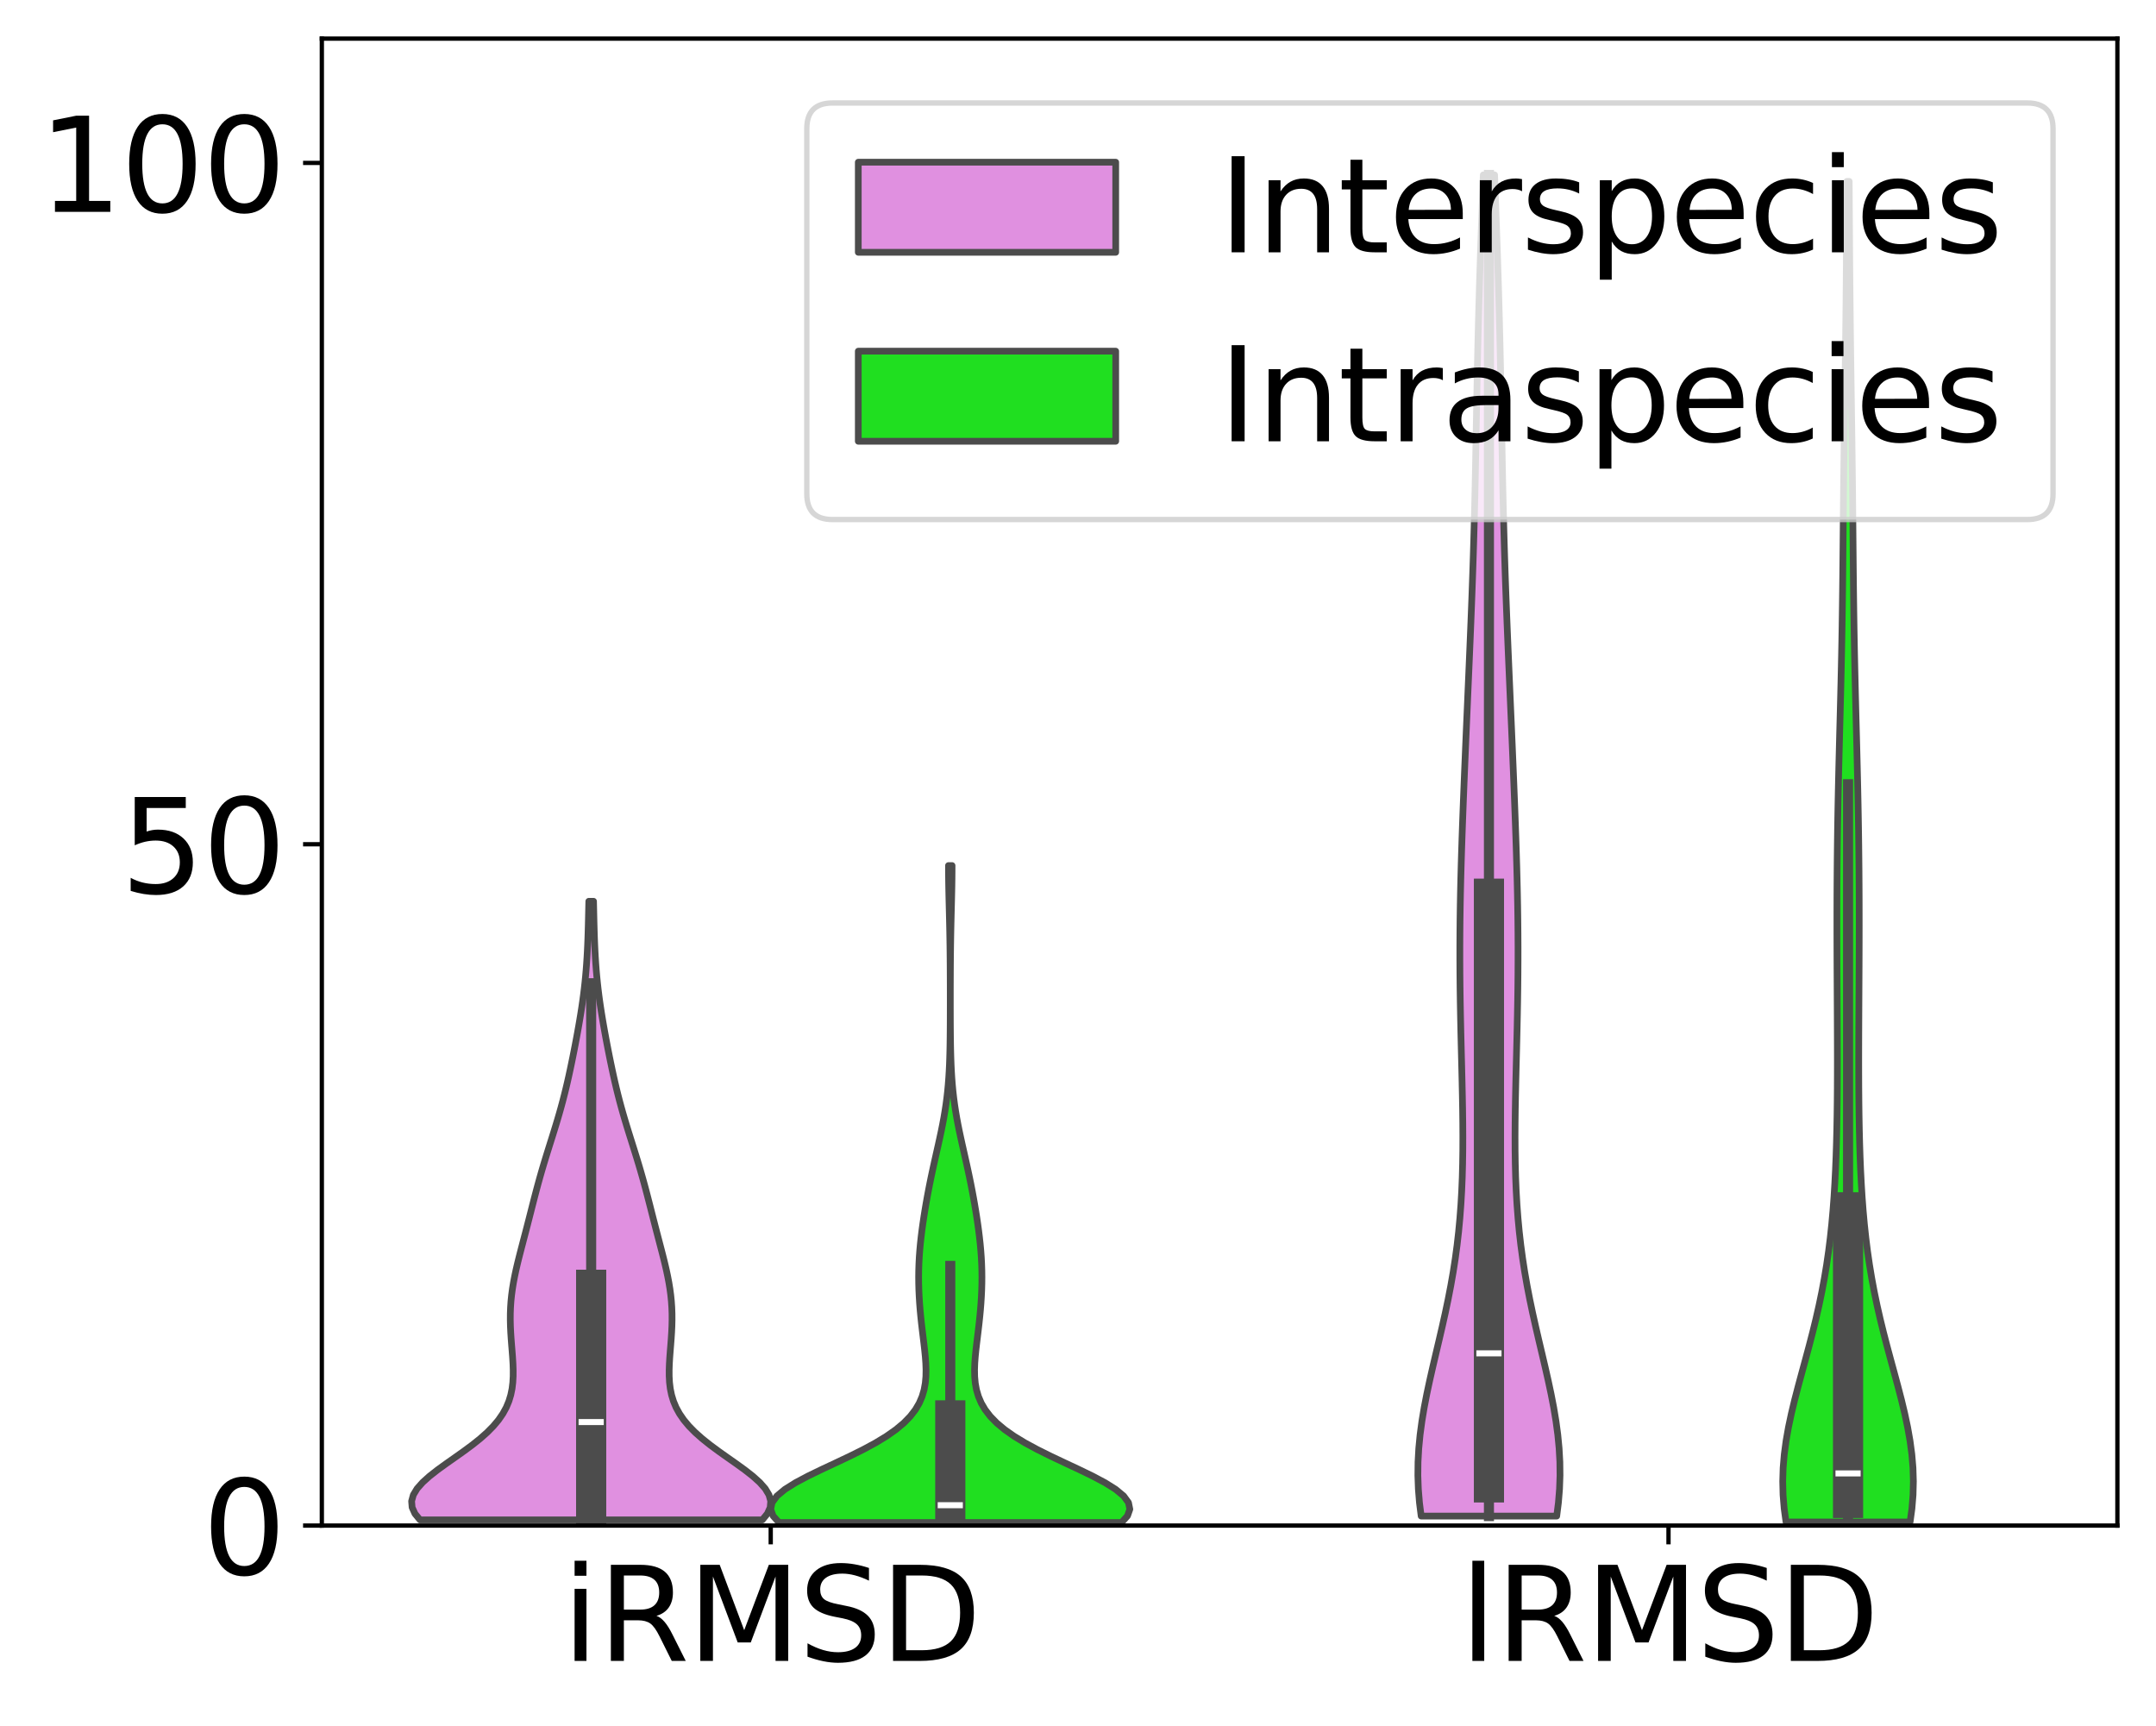 <?xml version="1.0" encoding="utf-8" standalone="no"?>
<!DOCTYPE svg PUBLIC "-//W3C//DTD SVG 1.1//EN"
  "http://www.w3.org/Graphics/SVG/1.1/DTD/svg11.dtd">
<svg xmlns:xlink="http://www.w3.org/1999/xlink" width="402.01pt" height="321.827pt" viewBox="0 0 402.01 321.827" xmlns="http://www.w3.org/2000/svg" version="1.1">
 <defs>
  <style type="text/css">*{stroke-linejoin: round; stroke-linecap: butt}</style>
 </defs>
 <g id="figure_1">
  <g id="patch_1">
   <path d="M 0 321.827 
L 402.01 321.827 
L 402.01 0 
L 0 0 
z
" style="fill: #ffffff"/>
  </g>
  <g id="axes_1">
   <g id="patch_2">
    <path d="M 60.01 284.4 
L 394.81 284.4 
L 394.81 7.2 
L 60.01 7.2 
z
" style="fill: #ffffff"/>
   </g>
   <g id="PolyCollection_1">
    <defs>
     <path id="m2a09082404" d="M 142.142 -38.482 
L 78.318 -38.482 
L 77.368 -39.647 
L 76.844 -40.812 
L 76.75 -41.976 
L 77.071 -43.141 
L 77.771 -44.306 
L 78.8 -45.471 
L 80.094 -46.636 
L 81.583 -47.801 
L 83.192 -48.966 
L 84.851 -50.131 
L 86.494 -51.296 
L 88.068 -52.461 
L 89.527 -53.626 
L 90.84 -54.79 
L 91.988 -55.955 
L 92.963 -57.12 
L 93.764 -58.285 
L 94.402 -59.45 
L 94.888 -60.615 
L 95.241 -61.78 
L 95.479 -62.945 
L 95.62 -64.11 
L 95.684 -65.275 
L 95.688 -66.44 
L 95.648 -67.604 
L 95.577 -68.769 
L 95.489 -69.934 
L 95.395 -71.099 
L 95.306 -72.264 
L 95.23 -73.429 
L 95.176 -74.594 
L 95.149 -75.759 
L 95.154 -76.924 
L 95.196 -78.089 
L 95.276 -79.254 
L 95.395 -80.418 
L 95.552 -81.583 
L 95.743 -82.748 
L 95.966 -83.913 
L 96.215 -85.078 
L 96.486 -86.243 
L 96.773 -87.408 
L 97.071 -88.573 
L 97.375 -89.738 
L 97.68 -90.903 
L 97.986 -92.068 
L 98.288 -93.232 
L 98.588 -94.397 
L 98.886 -95.562 
L 99.182 -96.727 
L 99.48 -97.892 
L 99.782 -99.057 
L 100.089 -100.222 
L 100.405 -101.387 
L 100.73 -102.552 
L 101.065 -103.717 
L 101.411 -104.882 
L 101.765 -106.046 
L 102.127 -107.211 
L 102.492 -108.376 
L 102.86 -109.541 
L 103.225 -110.706 
L 103.584 -111.871 
L 103.936 -113.036 
L 104.277 -114.201 
L 104.606 -115.366 
L 104.921 -116.531 
L 105.222 -117.696 
L 105.51 -118.86 
L 105.785 -120.025 
L 106.049 -121.19 
L 106.303 -122.355 
L 106.548 -123.52 
L 106.787 -124.685 
L 107.019 -125.85 
L 107.246 -127.015 
L 107.467 -128.18 
L 107.682 -129.345 
L 107.89 -130.51 
L 108.091 -131.674 
L 108.283 -132.839 
L 108.465 -134.004 
L 108.635 -135.169 
L 108.792 -136.334 
L 108.936 -137.499 
L 109.066 -138.664 
L 109.182 -139.829 
L 109.284 -140.994 
L 109.372 -142.159 
L 109.448 -143.324 
L 109.512 -144.488 
L 109.567 -145.653 
L 109.612 -146.818 
L 109.651 -147.983 
L 109.684 -149.148 
L 109.713 -150.313 
L 109.739 -151.478 
L 109.764 -152.643 
L 109.789 -153.808 
L 110.671 -153.808 
L 110.671 -153.808 
L 110.696 -152.643 
L 110.721 -151.478 
L 110.747 -150.313 
L 110.776 -149.148 
L 110.809 -147.983 
L 110.848 -146.818 
L 110.893 -145.653 
L 110.948 -144.488 
L 111.012 -143.324 
L 111.088 -142.159 
L 111.176 -140.994 
L 111.278 -139.829 
L 111.394 -138.664 
L 111.524 -137.499 
L 111.668 -136.334 
L 111.825 -135.169 
L 111.995 -134.004 
L 112.177 -132.839 
L 112.369 -131.674 
L 112.57 -130.51 
L 112.778 -129.345 
L 112.993 -128.18 
L 113.214 -127.015 
L 113.441 -125.85 
L 113.673 -124.685 
L 113.912 -123.52 
L 114.157 -122.355 
L 114.411 -121.19 
L 114.675 -120.025 
L 114.95 -118.86 
L 115.238 -117.696 
L 115.539 -116.531 
L 115.854 -115.366 
L 116.183 -114.201 
L 116.524 -113.036 
L 116.876 -111.871 
L 117.235 -110.706 
L 117.6 -109.541 
L 117.968 -108.376 
L 118.333 -107.211 
L 118.695 -106.046 
L 119.049 -104.882 
L 119.395 -103.717 
L 119.73 -102.552 
L 120.055 -101.387 
L 120.371 -100.222 
L 120.678 -99.057 
L 120.98 -97.892 
L 121.278 -96.727 
L 121.574 -95.562 
L 121.872 -94.397 
L 122.172 -93.232 
L 122.474 -92.068 
L 122.78 -90.903 
L 123.085 -89.738 
L 123.389 -88.573 
L 123.687 -87.408 
L 123.974 -86.243 
L 124.245 -85.078 
L 124.494 -83.913 
L 124.717 -82.748 
L 124.908 -81.583 
L 125.065 -80.418 
L 125.184 -79.254 
L 125.264 -78.089 
L 125.306 -76.924 
L 125.311 -75.759 
L 125.284 -74.594 
L 125.23 -73.429 
L 125.154 -72.264 
L 125.065 -71.099 
L 124.971 -69.934 
L 124.883 -68.769 
L 124.812 -67.604 
L 124.772 -66.44 
L 124.776 -65.275 
L 124.84 -64.11 
L 124.981 -62.945 
L 125.219 -61.78 
L 125.572 -60.615 
L 126.058 -59.45 
L 126.696 -58.285 
L 127.497 -57.12 
L 128.472 -55.955 
L 129.62 -54.79 
L 130.933 -53.626 
L 132.392 -52.461 
L 133.966 -51.296 
L 135.609 -50.131 
L 137.268 -48.966 
L 138.877 -47.801 
L 140.366 -46.636 
L 141.66 -45.471 
L 142.689 -44.306 
L 143.389 -43.141 
L 143.71 -41.976 
L 143.616 -40.812 
L 143.092 -39.647 
L 142.142 -38.482 
z
" style="stroke: #4c4c4c; stroke-width: 1.25"/>
    </defs>
    <g clip-path="url(#p2d9fd44576)">
     <use xlink:href="#m2a09082404" x="0" y="321.827" style="fill: #e090e0; stroke: #4c4c4c; stroke-width: 1.25"/>
    </g>
   </g>
   <g id="PolyCollection_2">
    <defs>
     <path id="m8f714ea04f" d="M 209.131 -37.994 
L 145.249 -37.994 
L 144.145 -39.231 
L 143.71 -40.468 
L 143.961 -41.705 
L 144.867 -42.942 
L 146.358 -44.179 
L 148.331 -45.417 
L 150.661 -46.654 
L 153.214 -47.891 
L 155.857 -49.128 
L 158.473 -50.365 
L 160.963 -51.602 
L 163.251 -52.839 
L 165.288 -54.076 
L 167.049 -55.313 
L 168.528 -56.55 
L 169.734 -57.787 
L 170.687 -59.024 
L 171.414 -60.262 
L 171.943 -61.499 
L 172.306 -62.736 
L 172.53 -63.973 
L 172.642 -65.21 
L 172.665 -66.447 
L 172.622 -67.684 
L 172.531 -68.921 
L 172.407 -70.158 
L 172.265 -71.395 
L 172.114 -72.632 
L 171.964 -73.87 
L 171.82 -75.107 
L 171.688 -76.344 
L 171.571 -77.581 
L 171.472 -78.818 
L 171.393 -80.055 
L 171.335 -81.292 
L 171.3 -82.529 
L 171.289 -83.766 
L 171.304 -85.003 
L 171.344 -86.24 
L 171.409 -87.478 
L 171.5 -88.715 
L 171.613 -89.952 
L 171.748 -91.189 
L 171.901 -92.426 
L 172.07 -93.663 
L 172.254 -94.9 
L 172.451 -96.137 
L 172.659 -97.374 
L 172.879 -98.611 
L 173.109 -99.848 
L 173.351 -101.086 
L 173.603 -102.323 
L 173.866 -103.56 
L 174.136 -104.797 
L 174.413 -106.034 
L 174.692 -107.271 
L 174.971 -108.508 
L 175.244 -109.745 
L 175.508 -110.982 
L 175.757 -112.219 
L 175.988 -113.456 
L 176.198 -114.693 
L 176.386 -115.931 
L 176.549 -117.168 
L 176.689 -118.405 
L 176.805 -119.642 
L 176.9 -120.879 
L 176.976 -122.116 
L 177.035 -123.353 
L 177.08 -124.59 
L 177.114 -125.827 
L 177.138 -127.064 
L 177.155 -128.301 
L 177.167 -129.539 
L 177.175 -130.776 
L 177.18 -132.013 
L 177.183 -133.25 
L 177.185 -134.487 
L 177.185 -135.724 
L 177.184 -136.961 
L 177.182 -138.198 
L 177.178 -139.435 
L 177.173 -140.672 
L 177.166 -141.909 
L 177.156 -143.147 
L 177.143 -144.384 
L 177.128 -145.621 
L 177.108 -146.858 
L 177.086 -148.095 
L 177.06 -149.332 
L 177.032 -150.569 
L 177.002 -151.806 
L 176.971 -153.043 
L 176.941 -154.28 
L 176.914 -155.517 
L 176.89 -156.755 
L 176.872 -157.992 
L 176.861 -159.229 
L 176.857 -160.466 
L 177.523 -160.466 
L 177.523 -160.466 
L 177.519 -159.229 
L 177.508 -157.992 
L 177.49 -156.755 
L 177.466 -155.517 
L 177.439 -154.28 
L 177.409 -153.043 
L 177.378 -151.806 
L 177.348 -150.569 
L 177.32 -149.332 
L 177.294 -148.095 
L 177.272 -146.858 
L 177.252 -145.621 
L 177.237 -144.384 
L 177.224 -143.147 
L 177.214 -141.909 
L 177.207 -140.672 
L 177.202 -139.435 
L 177.198 -138.198 
L 177.196 -136.961 
L 177.195 -135.724 
L 177.195 -134.487 
L 177.197 -133.25 
L 177.2 -132.013 
L 177.205 -130.776 
L 177.213 -129.539 
L 177.225 -128.301 
L 177.242 -127.064 
L 177.266 -125.827 
L 177.3 -124.59 
L 177.345 -123.353 
L 177.404 -122.116 
L 177.48 -120.879 
L 177.575 -119.642 
L 177.691 -118.405 
L 177.831 -117.168 
L 177.994 -115.931 
L 178.182 -114.693 
L 178.392 -113.456 
L 178.623 -112.219 
L 178.872 -110.982 
L 179.136 -109.745 
L 179.409 -108.508 
L 179.688 -107.271 
L 179.967 -106.034 
L 180.244 -104.797 
L 180.514 -103.56 
L 180.777 -102.323 
L 181.029 -101.086 
L 181.271 -99.848 
L 181.501 -98.611 
L 181.721 -97.374 
L 181.929 -96.137 
L 182.126 -94.9 
L 182.31 -93.663 
L 182.479 -92.426 
L 182.632 -91.189 
L 182.767 -89.952 
L 182.88 -88.715 
L 182.971 -87.478 
L 183.036 -86.24 
L 183.076 -85.003 
L 183.091 -83.766 
L 183.08 -82.529 
L 183.045 -81.292 
L 182.987 -80.055 
L 182.908 -78.818 
L 182.809 -77.581 
L 182.692 -76.344 
L 182.56 -75.107 
L 182.416 -73.87 
L 182.266 -72.632 
L 182.115 -71.395 
L 181.973 -70.158 
L 181.849 -68.921 
L 181.758 -67.684 
L 181.715 -66.447 
L 181.738 -65.21 
L 181.85 -63.973 
L 182.074 -62.736 
L 182.437 -61.499 
L 182.966 -60.262 
L 183.693 -59.024 
L 184.646 -57.787 
L 185.852 -56.55 
L 187.331 -55.313 
L 189.092 -54.076 
L 191.129 -52.839 
L 193.417 -51.602 
L 195.907 -50.365 
L 198.523 -49.128 
L 201.166 -47.891 
L 203.719 -46.654 
L 206.049 -45.417 
L 208.022 -44.179 
L 209.513 -42.942 
L 210.419 -41.705 
L 210.67 -40.468 
L 210.235 -39.231 
L 209.131 -37.994 
z
" style="stroke: #4c4c4c; stroke-width: 1.25"/>
    </defs>
    <g clip-path="url(#p2d9fd44576)">
     <use xlink:href="#m8f714ea04f" x="0" y="321.827" style="fill: #20df20; stroke: #4c4c4c; stroke-width: 1.25"/>
    </g>
   </g>
   <g id="PolyCollection_3">
    <defs>
     <path id="m751ba75ad5" d="M 290.268 -39.196 
L 264.992 -39.196 
L 264.673 -41.721 
L 264.468 -44.247 
L 264.379 -46.772 
L 264.407 -49.298 
L 264.547 -51.823 
L 264.791 -54.349 
L 265.13 -56.874 
L 265.551 -59.4 
L 266.039 -61.925 
L 266.578 -64.451 
L 267.152 -66.977 
L 267.745 -69.502 
L 268.342 -72.028 
L 268.928 -74.553 
L 269.492 -77.079 
L 270.022 -79.604 
L 270.512 -82.13 
L 270.956 -84.655 
L 271.348 -87.181 
L 271.689 -89.706 
L 271.978 -92.232 
L 272.215 -94.758 
L 272.404 -97.283 
L 272.549 -99.809 
L 272.653 -102.334 
L 272.72 -104.86 
L 272.756 -107.385 
L 272.765 -109.911 
L 272.752 -112.436 
L 272.721 -114.962 
L 272.676 -117.488 
L 272.622 -120.013 
L 272.562 -122.539 
L 272.499 -125.064 
L 272.437 -127.59 
L 272.379 -130.115 
L 272.326 -132.641 
L 272.28 -135.166 
L 272.244 -137.692 
L 272.219 -140.217 
L 272.206 -142.743 
L 272.205 -145.269 
L 272.217 -147.794 
L 272.24 -150.32 
L 272.276 -152.845 
L 272.323 -155.371 
L 272.381 -157.896 
L 272.447 -160.422 
L 272.522 -162.947 
L 272.604 -165.473 
L 272.692 -167.998 
L 272.785 -170.524 
L 272.882 -173.05 
L 272.982 -175.575 
L 273.085 -178.101 
L 273.19 -180.626 
L 273.296 -183.152 
L 273.404 -185.677 
L 273.513 -188.203 
L 273.623 -190.728 
L 273.732 -193.254 
L 273.842 -195.779 
L 273.95 -198.305 
L 274.058 -200.831 
L 274.163 -203.356 
L 274.266 -205.882 
L 274.365 -208.407 
L 274.461 -210.933 
L 274.552 -213.458 
L 274.638 -215.984 
L 274.719 -218.509 
L 274.794 -221.035 
L 274.865 -223.561 
L 274.93 -226.086 
L 274.99 -228.612 
L 275.047 -231.137 
L 275.099 -233.663 
L 275.149 -236.188 
L 275.196 -238.714 
L 275.242 -241.239 
L 275.288 -243.765 
L 275.334 -246.29 
L 275.382 -248.816 
L 275.431 -251.342 
L 275.483 -253.867 
L 275.538 -256.393 
L 275.597 -258.918 
L 275.659 -261.444 
L 275.726 -263.969 
L 275.797 -266.495 
L 275.872 -269.02 
L 275.952 -271.546 
L 276.034 -274.071 
L 276.12 -276.597 
L 276.209 -279.123 
L 276.3 -281.648 
L 276.391 -284.174 
L 276.483 -286.699 
L 276.575 -289.225 
L 278.685 -289.225 
L 278.685 -289.225 
L 278.777 -286.699 
L 278.869 -284.174 
L 278.961 -281.648 
L 279.051 -279.123 
L 279.14 -276.597 
L 279.226 -274.071 
L 279.308 -271.546 
L 279.388 -269.02 
L 279.463 -266.495 
L 279.534 -263.969 
L 279.601 -261.444 
L 279.663 -258.918 
L 279.722 -256.393 
L 279.777 -253.867 
L 279.829 -251.342 
L 279.878 -248.816 
L 279.926 -246.29 
L 279.972 -243.765 
L 280.018 -241.239 
L 280.064 -238.714 
L 280.111 -236.188 
L 280.161 -233.663 
L 280.213 -231.137 
L 280.27 -228.612 
L 280.33 -226.086 
L 280.395 -223.561 
L 280.466 -221.035 
L 280.541 -218.509 
L 280.622 -215.984 
L 280.708 -213.458 
L 280.799 -210.933 
L 280.895 -208.407 
L 280.994 -205.882 
L 281.097 -203.356 
L 281.202 -200.831 
L 281.31 -198.305 
L 281.418 -195.779 
L 281.528 -193.254 
L 281.637 -190.728 
L 281.747 -188.203 
L 281.856 -185.677 
L 281.964 -183.152 
L 282.07 -180.626 
L 282.175 -178.101 
L 282.278 -175.575 
L 282.378 -173.05 
L 282.475 -170.524 
L 282.568 -167.998 
L 282.656 -165.473 
L 282.738 -162.947 
L 282.813 -160.422 
L 282.879 -157.896 
L 282.937 -155.371 
L 282.984 -152.845 
L 283.02 -150.32 
L 283.043 -147.794 
L 283.055 -145.269 
L 283.054 -142.743 
L 283.041 -140.217 
L 283.016 -137.692 
L 282.98 -135.166 
L 282.934 -132.641 
L 282.881 -130.115 
L 282.823 -127.59 
L 282.761 -125.064 
L 282.698 -122.539 
L 282.638 -120.013 
L 282.584 -117.488 
L 282.539 -114.962 
L 282.508 -112.436 
L 282.495 -109.911 
L 282.504 -107.385 
L 282.54 -104.86 
L 282.607 -102.334 
L 282.711 -99.809 
L 282.856 -97.283 
L 283.045 -94.758 
L 283.282 -92.232 
L 283.571 -89.706 
L 283.912 -87.181 
L 284.304 -84.655 
L 284.748 -82.13 
L 285.238 -79.604 
L 285.768 -77.079 
L 286.332 -74.553 
L 286.918 -72.028 
L 287.515 -69.502 
L 288.108 -66.977 
L 288.682 -64.451 
L 289.221 -61.925 
L 289.709 -59.4 
L 290.13 -56.874 
L 290.469 -54.349 
L 290.713 -51.823 
L 290.853 -49.298 
L 290.881 -46.772 
L 290.792 -44.247 
L 290.587 -41.721 
L 290.268 -39.196 
z
" style="stroke: #4c4c4c; stroke-width: 1.25"/>
    </defs>
    <g clip-path="url(#p2d9fd44576)">
     <use xlink:href="#m751ba75ad5" x="0" y="321.827" style="fill: #e090e0; stroke: #4c4c4c; stroke-width: 1.25"/>
    </g>
   </g>
   <g id="PolyCollection_4">
    <defs>
     <path id="m6096eb5fd9" d="M 356.158 -38.088 
L 333.022 -38.088 
L 332.678 -40.612 
L 332.472 -43.137 
L 332.408 -45.661 
L 332.485 -48.186 
L 332.698 -50.71 
L 333.036 -53.235 
L 333.482 -55.759 
L 334.018 -58.284 
L 334.623 -60.808 
L 335.278 -63.333 
L 335.959 -65.857 
L 336.649 -68.382 
L 337.328 -70.906 
L 337.984 -73.431 
L 338.603 -75.955 
L 339.178 -78.479 
L 339.703 -81.004 
L 340.175 -83.528 
L 340.594 -86.053 
L 340.96 -88.577 
L 341.276 -91.102 
L 341.546 -93.626 
L 341.774 -96.151 
L 341.964 -98.675 
L 342.12 -101.2 
L 342.248 -103.724 
L 342.349 -106.249 
L 342.429 -108.773 
L 342.49 -111.298 
L 342.535 -113.822 
L 342.567 -116.347 
L 342.587 -118.871 
L 342.597 -121.395 
L 342.601 -123.92 
L 342.598 -126.444 
L 342.591 -128.969 
L 342.581 -131.493 
L 342.569 -134.018 
L 342.556 -136.542 
L 342.543 -139.067 
L 342.531 -141.591 
L 342.522 -144.116 
L 342.515 -146.64 
L 342.512 -149.165 
L 342.513 -151.689 
L 342.518 -154.214 
L 342.529 -156.738 
L 342.545 -159.263 
L 342.568 -161.787 
L 342.596 -164.311 
L 342.63 -166.836 
L 342.67 -169.36 
L 342.716 -171.885 
L 342.767 -174.409 
L 342.823 -176.934 
L 342.882 -179.458 
L 342.945 -181.983 
L 343.009 -184.507 
L 343.075 -187.032 
L 343.14 -189.556 
L 343.203 -192.081 
L 343.265 -194.605 
L 343.322 -197.13 
L 343.376 -199.654 
L 343.425 -202.179 
L 343.47 -204.703 
L 343.509 -207.227 
L 343.544 -209.752 
L 343.575 -212.276 
L 343.602 -214.801 
L 343.627 -217.325 
L 343.651 -219.85 
L 343.674 -222.374 
L 343.697 -224.899 
L 343.721 -227.423 
L 343.746 -229.948 
L 343.774 -232.472 
L 343.804 -234.997 
L 343.836 -237.521 
L 343.869 -240.046 
L 343.905 -242.57 
L 343.941 -245.095 
L 343.978 -247.619 
L 344.015 -250.143 
L 344.051 -252.668 
L 344.085 -255.192 
L 344.119 -257.717 
L 344.15 -260.241 
L 344.179 -262.766 
L 344.206 -265.29 
L 344.23 -267.815 
L 344.253 -270.339 
L 344.274 -272.864 
L 344.293 -275.388 
L 344.311 -277.913 
L 344.328 -280.437 
L 344.345 -282.962 
L 344.361 -285.486 
L 344.376 -288.01 
L 344.804 -288.01 
L 344.804 -288.01 
L 344.819 -285.486 
L 344.835 -282.962 
L 344.852 -280.437 
L 344.869 -277.913 
L 344.887 -275.388 
L 344.906 -272.864 
L 344.927 -270.339 
L 344.95 -267.815 
L 344.974 -265.29 
L 345.001 -262.766 
L 345.03 -260.241 
L 345.061 -257.717 
L 345.095 -255.192 
L 345.129 -252.668 
L 345.165 -250.143 
L 345.202 -247.619 
L 345.239 -245.095 
L 345.275 -242.57 
L 345.311 -240.046 
L 345.344 -237.521 
L 345.376 -234.997 
L 345.406 -232.472 
L 345.434 -229.948 
L 345.459 -227.423 
L 345.483 -224.899 
L 345.506 -222.374 
L 345.529 -219.85 
L 345.553 -217.325 
L 345.578 -214.801 
L 345.605 -212.276 
L 345.636 -209.752 
L 345.671 -207.227 
L 345.71 -204.703 
L 345.755 -202.179 
L 345.804 -199.654 
L 345.858 -197.13 
L 345.915 -194.605 
L 345.977 -192.081 
L 346.04 -189.556 
L 346.105 -187.032 
L 346.171 -184.507 
L 346.235 -181.983 
L 346.298 -179.458 
L 346.357 -176.934 
L 346.413 -174.409 
L 346.464 -171.885 
L 346.51 -169.36 
L 346.55 -166.836 
L 346.584 -164.311 
L 346.612 -161.787 
L 346.635 -159.263 
L 346.651 -156.738 
L 346.662 -154.214 
L 346.667 -151.689 
L 346.668 -149.165 
L 346.665 -146.64 
L 346.658 -144.116 
L 346.649 -141.591 
L 346.637 -139.067 
L 346.624 -136.542 
L 346.611 -134.018 
L 346.599 -131.493 
L 346.589 -128.969 
L 346.582 -126.444 
L 346.579 -123.92 
L 346.583 -121.395 
L 346.593 -118.871 
L 346.613 -116.347 
L 346.645 -113.822 
L 346.69 -111.298 
L 346.751 -108.773 
L 346.831 -106.249 
L 346.932 -103.724 
L 347.06 -101.2 
L 347.216 -98.675 
L 347.406 -96.151 
L 347.634 -93.626 
L 347.904 -91.102 
L 348.22 -88.577 
L 348.586 -86.053 
L 349.005 -83.528 
L 349.477 -81.004 
L 350.002 -78.479 
L 350.577 -75.955 
L 351.196 -73.431 
L 351.852 -70.906 
L 352.531 -68.382 
L 353.221 -65.857 
L 353.902 -63.333 
L 354.557 -60.808 
L 355.162 -58.284 
L 355.698 -55.759 
L 356.144 -53.235 
L 356.482 -50.71 
L 356.695 -48.186 
L 356.772 -45.661 
L 356.708 -43.137 
L 356.502 -40.612 
L 356.158 -38.088 
z
" style="stroke: #4c4c4c; stroke-width: 1.25"/>
    </defs>
    <g clip-path="url(#p2d9fd44576)">
     <use xlink:href="#m6096eb5fd9" x="0" y="321.827" style="fill: #20df20; stroke: #4c4c4c; stroke-width: 1.25"/>
    </g>
   </g>
   <g id="patch_3">
    <path d="M 143.71 284.4 
L 143.71 284.4 
L 143.71 284.4 
L 143.71 284.4 
z
" clip-path="url(#p2d9fd44576)" style="fill: #e090e0; stroke: #4c4c4c; stroke-width: 1.25; stroke-linejoin: miter"/>
   </g>
   <g id="patch_4">
    <path d="M 143.71 284.4 
L 143.71 284.4 
L 143.71 284.4 
L 143.71 284.4 
z
" clip-path="url(#p2d9fd44576)" style="fill: #20df20; stroke: #4c4c4c; stroke-width: 1.25; stroke-linejoin: miter"/>
   </g>
   <g id="matplotlib.axis_1">
    <g id="xtick_1">
     <g id="line2d_1">
      <defs>
       <path id="mfe5813d805" d="M 0 0 
L 0 3.5 
" style="stroke: #000000; stroke-width: 0.8"/>
      </defs>
      <g>
       <use xlink:href="#mfe5813d805" x="143.71" y="284.4" style="stroke: #000000; stroke-width: 0.8"/>
      </g>
     </g>
     <g id="text_1">
      <!-- iRMSD -->
      <g transform="translate(104.826 309.636) scale(0.24 -0.24)">
       <defs>
        <path id="DejaVuSans-69" d="M 603 3500 
L 1178 3500 
L 1178 0 
L 603 0 
L 603 3500 
z
M 603 4863 
L 1178 4863 
L 1178 4134 
L 603 4134 
L 603 4863 
z
" transform="scale(0.016)"/>
        <path id="DejaVuSans-52" d="M 2841 2188 
Q 3044 2119 3236 1894 
Q 3428 1669 3622 1275 
L 4263 0 
L 3584 0 
L 2988 1197 
Q 2756 1666 2539 1819 
Q 2322 1972 1947 1972 
L 1259 1972 
L 1259 0 
L 628 0 
L 628 4666 
L 2053 4666 
Q 2853 4666 3247 4331 
Q 3641 3997 3641 3322 
Q 3641 2881 3436 2590 
Q 3231 2300 2841 2188 
z
M 1259 4147 
L 1259 2491 
L 2053 2491 
Q 2509 2491 2742 2702 
Q 2975 2913 2975 3322 
Q 2975 3731 2742 3939 
Q 2509 4147 2053 4147 
L 1259 4147 
z
" transform="scale(0.016)"/>
        <path id="DejaVuSans-4d" d="M 628 4666 
L 1569 4666 
L 2759 1491 
L 3956 4666 
L 4897 4666 
L 4897 0 
L 4281 0 
L 4281 4097 
L 3078 897 
L 2444 897 
L 1241 4097 
L 1241 0 
L 628 0 
L 628 4666 
z
" transform="scale(0.016)"/>
        <path id="DejaVuSans-53" d="M 3425 4513 
L 3425 3897 
Q 3066 4069 2747 4153 
Q 2428 4238 2131 4238 
Q 1616 4238 1336 4038 
Q 1056 3838 1056 3469 
Q 1056 3159 1242 3001 
Q 1428 2844 1947 2747 
L 2328 2669 
Q 3034 2534 3370 2195 
Q 3706 1856 3706 1288 
Q 3706 609 3251 259 
Q 2797 -91 1919 -91 
Q 1588 -91 1214 -16 
Q 841 59 441 206 
L 441 856 
Q 825 641 1194 531 
Q 1563 422 1919 422 
Q 2459 422 2753 634 
Q 3047 847 3047 1241 
Q 3047 1584 2836 1778 
Q 2625 1972 2144 2069 
L 1759 2144 
Q 1053 2284 737 2584 
Q 422 2884 422 3419 
Q 422 4038 858 4394 
Q 1294 4750 2059 4750 
Q 2388 4750 2728 4690 
Q 3069 4631 3425 4513 
z
" transform="scale(0.016)"/>
        <path id="DejaVuSans-44" d="M 1259 4147 
L 1259 519 
L 2022 519 
Q 2988 519 3436 956 
Q 3884 1394 3884 2338 
Q 3884 3275 3436 3711 
Q 2988 4147 2022 4147 
L 1259 4147 
z
M 628 4666 
L 1925 4666 
Q 3281 4666 3915 4102 
Q 4550 3538 4550 2338 
Q 4550 1131 3912 565 
Q 3275 0 1925 0 
L 628 0 
L 628 4666 
z
" transform="scale(0.016)"/>
       </defs>
       <use xlink:href="#DejaVuSans-69"/>
       <use xlink:href="#DejaVuSans-52" x="27.783"/>
       <use xlink:href="#DejaVuSans-4d" x="97.266"/>
       <use xlink:href="#DejaVuSans-53" x="183.545"/>
       <use xlink:href="#DejaVuSans-44" x="247.021"/>
      </g>
     </g>
    </g>
    <g id="xtick_2">
     <g id="line2d_2">
      <g>
       <use xlink:href="#mfe5813d805" x="311.11" y="284.4" style="stroke: #000000; stroke-width: 0.8"/>
      </g>
     </g>
     <g id="text_2">
      <!-- lRMSD -->
      <g transform="translate(272.226 309.636) scale(0.24 -0.24)">
       <defs>
        <path id="DejaVuSans-6c" d="M 603 4863 
L 1178 4863 
L 1178 0 
L 603 0 
L 603 4863 
z
" transform="scale(0.016)"/>
       </defs>
       <use xlink:href="#DejaVuSans-6c"/>
       <use xlink:href="#DejaVuSans-52" x="27.783"/>
       <use xlink:href="#DejaVuSans-4d" x="97.266"/>
       <use xlink:href="#DejaVuSans-53" x="183.545"/>
       <use xlink:href="#DejaVuSans-44" x="247.021"/>
      </g>
     </g>
    </g>
   </g>
   <g id="matplotlib.axis_2">
    <g id="ytick_1">
     <g id="line2d_3">
      <defs>
       <path id="m62fb30b1c8" d="M 0 0 
L -3.5 0 
" style="stroke: #000000; stroke-width: 0.8"/>
      </defs>
      <g>
       <use xlink:href="#m62fb30b1c8" x="60.01" y="284.4" style="stroke: #000000; stroke-width: 0.8"/>
      </g>
     </g>
     <g id="text_3">
      <!-- 0 -->
      <g transform="translate(37.74 293.518) scale(0.24 -0.24)">
       <defs>
        <path id="DejaVuSans-30" d="M 2034 4250 
Q 1547 4250 1301 3770 
Q 1056 3291 1056 2328 
Q 1056 1369 1301 889 
Q 1547 409 2034 409 
Q 2525 409 2770 889 
Q 3016 1369 3016 2328 
Q 3016 3291 2770 3770 
Q 2525 4250 2034 4250 
z
M 2034 4750 
Q 2819 4750 3233 4129 
Q 3647 3509 3647 2328 
Q 3647 1150 3233 529 
Q 2819 -91 2034 -91 
Q 1250 -91 836 529 
Q 422 1150 422 2328 
Q 422 3509 836 4129 
Q 1250 4750 2034 4750 
z
" transform="scale(0.016)"/>
       </defs>
       <use xlink:href="#DejaVuSans-30"/>
      </g>
     </g>
    </g>
    <g id="ytick_2">
     <g id="line2d_4">
      <g>
       <use xlink:href="#m62fb30b1c8" x="60.01" y="157.386" style="stroke: #000000; stroke-width: 0.8"/>
      </g>
     </g>
     <g id="text_4">
      <!-- 50 -->
      <g transform="translate(22.47 166.504) scale(0.24 -0.24)">
       <defs>
        <path id="DejaVuSans-35" d="M 691 4666 
L 3169 4666 
L 3169 4134 
L 1269 4134 
L 1269 2991 
Q 1406 3038 1543 3061 
Q 1681 3084 1819 3084 
Q 2600 3084 3056 2656 
Q 3513 2228 3513 1497 
Q 3513 744 3044 326 
Q 2575 -91 1722 -91 
Q 1428 -91 1123 -41 
Q 819 9 494 109 
L 494 744 
Q 775 591 1075 516 
Q 1375 441 1709 441 
Q 2250 441 2565 725 
Q 2881 1009 2881 1497 
Q 2881 1984 2565 2268 
Q 2250 2553 1709 2553 
Q 1456 2553 1204 2497 
Q 953 2441 691 2322 
L 691 4666 
z
" transform="scale(0.016)"/>
       </defs>
       <use xlink:href="#DejaVuSans-35"/>
       <use xlink:href="#DejaVuSans-30" x="63.623"/>
      </g>
     </g>
    </g>
    <g id="ytick_3">
     <g id="line2d_5">
      <g>
       <use xlink:href="#m62fb30b1c8" x="60.01" y="30.372" style="stroke: #000000; stroke-width: 0.8"/>
      </g>
     </g>
     <g id="text_5">
      <!-- 100 -->
      <g transform="translate(7.2 39.491) scale(0.24 -0.24)">
       <defs>
        <path id="DejaVuSans-31" d="M 794 531 
L 1825 531 
L 1825 4091 
L 703 3866 
L 703 4441 
L 1819 4666 
L 2450 4666 
L 2450 531 
L 3481 531 
L 3481 0 
L 794 0 
L 794 531 
z
" transform="scale(0.016)"/>
       </defs>
       <use xlink:href="#DejaVuSans-31"/>
       <use xlink:href="#DejaVuSans-30" x="63.623"/>
       <use xlink:href="#DejaVuSans-30" x="127.246"/>
      </g>
     </g>
    </g>
   </g>
   <g id="line2d_6">
    <path d="M 110.23 283.346 
L 110.23 183.297 
" clip-path="url(#p2d9fd44576)" style="fill: none; stroke: #4c4c4c; stroke-width: 1.875; stroke-linecap: square"/>
   </g>
   <g id="line2d_7">
    <path d="M 110.23 281.403 
L 110.23 239.512 
" clip-path="url(#p2d9fd44576)" style="fill: none; stroke: #4c4c4c; stroke-width: 5.625; stroke-linecap: square"/>
   </g>
   <g id="line2d_8">
    <path d="M 110.23 265.109 
" clip-path="url(#p2d9fd44576)" style="fill: none; stroke: #4c4c4c; stroke-width: 1.5; stroke-linecap: square"/>
    <defs>
     <path id="m40dd78f721" d="M 2.344 0 
L -2.344 -0 
" style="stroke: #ffffff; stroke-width: 1.125"/>
    </defs>
    <g clip-path="url(#p2d9fd44576)">
     <use xlink:href="#m40dd78f721" x="110.23" y="265.109" style="fill: #ffffff; stroke: #ffffff; stroke-width: 1.125"/>
    </g>
   </g>
   <g id="line2d_9">
    <path d="M 177.19 283.834 
L 177.19 235.99 
" clip-path="url(#p2d9fd44576)" style="fill: none; stroke: #4c4c4c; stroke-width: 1.875; stroke-linecap: square"/>
   </g>
   <g id="line2d_10">
    <path d="M 177.19 282.577 
L 177.19 263.867 
" clip-path="url(#p2d9fd44576)" style="fill: none; stroke: #4c4c4c; stroke-width: 5.625; stroke-linecap: square"/>
   </g>
   <g id="line2d_11">
    <path d="M 177.19 280.611 
" clip-path="url(#p2d9fd44576)" style="fill: none; stroke: #4c4c4c; stroke-width: 1.5; stroke-linecap: square"/>
    <g clip-path="url(#p2d9fd44576)">
     <use xlink:href="#m40dd78f721" x="177.19" y="280.611" style="fill: #ffffff; stroke: #ffffff; stroke-width: 1.125"/>
    </g>
   </g>
   <g id="line2d_12">
    <path d="M 277.63 282.632 
L 277.63 32.603 
" clip-path="url(#p2d9fd44576)" style="fill: none; stroke: #4c4c4c; stroke-width: 1.875; stroke-linecap: square"/>
   </g>
   <g id="line2d_13">
    <path d="M 277.63 277.282 
L 277.63 166.612 
" clip-path="url(#p2d9fd44576)" style="fill: none; stroke: #4c4c4c; stroke-width: 5.625; stroke-linecap: square"/>
   </g>
   <g id="line2d_14">
    <path d="M 277.63 252.291 
" clip-path="url(#p2d9fd44576)" style="fill: none; stroke: #4c4c4c; stroke-width: 1.5; stroke-linecap: square"/>
    <g clip-path="url(#p2d9fd44576)">
     <use xlink:href="#m40dd78f721" x="277.63" y="252.291" style="fill: #ffffff; stroke: #ffffff; stroke-width: 1.125"/>
    </g>
   </g>
   <g id="line2d_15">
    <path d="M 344.59 283.74 
L 344.59 146.199 
" clip-path="url(#p2d9fd44576)" style="fill: none; stroke: #4c4c4c; stroke-width: 1.875; stroke-linecap: square"/>
   </g>
   <g id="line2d_16">
    <path d="M 344.59 280.177 
L 344.59 225.078 
" clip-path="url(#p2d9fd44576)" style="fill: none; stroke: #4c4c4c; stroke-width: 5.625; stroke-linecap: square"/>
   </g>
   <g id="line2d_17">
    <path d="M 344.59 274.682 
" clip-path="url(#p2d9fd44576)" style="fill: none; stroke: #4c4c4c; stroke-width: 1.5; stroke-linecap: square"/>
    <g clip-path="url(#p2d9fd44576)">
     <use xlink:href="#m40dd78f721" x="344.59" y="274.682" style="fill: #ffffff; stroke: #ffffff; stroke-width: 1.125"/>
    </g>
   </g>
   <g id="patch_5">
    <path d="M 60.01 284.4 
L 60.01 7.2 
" style="fill: none; stroke: #000000; stroke-width: 0.8; stroke-linejoin: miter; stroke-linecap: square"/>
   </g>
   <g id="patch_6">
    <path d="M 394.81 284.4 
L 394.81 7.2 
" style="fill: none; stroke: #000000; stroke-width: 0.8; stroke-linejoin: miter; stroke-linecap: square"/>
   </g>
   <g id="patch_7">
    <path d="M 60.01 284.4 
L 394.81 284.4 
" style="fill: none; stroke: #000000; stroke-width: 0.8; stroke-linejoin: miter; stroke-linecap: square"/>
   </g>
   <g id="patch_8">
    <path d="M 60.01 7.2 
L 394.81 7.2 
" style="fill: none; stroke: #000000; stroke-width: 0.8; stroke-linejoin: miter; stroke-linecap: square"/>
   </g>
   <g id="legend_1">
    <g id="patch_9">
     <path d="M 155.238 96.855 
L 378.01 96.855 
Q 382.81 96.855 382.81 92.055 
L 382.81 24 
Q 382.81 19.2 378.01 19.2 
L 155.238 19.2 
Q 150.438 19.2 150.438 24 
L 150.438 92.055 
Q 150.438 96.855 155.238 96.855 
z
" style="fill: #ffffff; opacity: 0.8; stroke: #cccccc; stroke-linejoin: miter"/>
    </g>
    <g id="patch_10">
     <path d="M 160.037 47.036 
L 208.037 47.036 
L 208.037 30.236 
L 160.037 30.236 
z
" style="fill: #e090e0; stroke: #4c4c4c; stroke-width: 1.25; stroke-linejoin: miter"/>
    </g>
    <g id="text_6">
     <!-- Interspecies -->
     <g transform="translate(227.238 47.036) scale(0.24 -0.24)">
      <defs>
       <path id="DejaVuSans-49" d="M 628 4666 
L 1259 4666 
L 1259 0 
L 628 0 
L 628 4666 
z
" transform="scale(0.016)"/>
       <path id="DejaVuSans-6e" d="M 3513 2113 
L 3513 0 
L 2938 0 
L 2938 2094 
Q 2938 2591 2744 2837 
Q 2550 3084 2163 3084 
Q 1697 3084 1428 2787 
Q 1159 2491 1159 1978 
L 1159 0 
L 581 0 
L 581 3500 
L 1159 3500 
L 1159 2956 
Q 1366 3272 1645 3428 
Q 1925 3584 2291 3584 
Q 2894 3584 3203 3211 
Q 3513 2838 3513 2113 
z
" transform="scale(0.016)"/>
       <path id="DejaVuSans-74" d="M 1172 4494 
L 1172 3500 
L 2356 3500 
L 2356 3053 
L 1172 3053 
L 1172 1153 
Q 1172 725 1289 603 
Q 1406 481 1766 481 
L 2356 481 
L 2356 0 
L 1766 0 
Q 1100 0 847 248 
Q 594 497 594 1153 
L 594 3053 
L 172 3053 
L 172 3500 
L 594 3500 
L 594 4494 
L 1172 4494 
z
" transform="scale(0.016)"/>
       <path id="DejaVuSans-65" d="M 3597 1894 
L 3597 1613 
L 953 1613 
Q 991 1019 1311 708 
Q 1631 397 2203 397 
Q 2534 397 2845 478 
Q 3156 559 3463 722 
L 3463 178 
Q 3153 47 2828 -22 
Q 2503 -91 2169 -91 
Q 1331 -91 842 396 
Q 353 884 353 1716 
Q 353 2575 817 3079 
Q 1281 3584 2069 3584 
Q 2775 3584 3186 3129 
Q 3597 2675 3597 1894 
z
M 3022 2063 
Q 3016 2534 2758 2815 
Q 2500 3097 2075 3097 
Q 1594 3097 1305 2825 
Q 1016 2553 972 2059 
L 3022 2063 
z
" transform="scale(0.016)"/>
       <path id="DejaVuSans-72" d="M 2631 2963 
Q 2534 3019 2420 3045 
Q 2306 3072 2169 3072 
Q 1681 3072 1420 2755 
Q 1159 2438 1159 1844 
L 1159 0 
L 581 0 
L 581 3500 
L 1159 3500 
L 1159 2956 
Q 1341 3275 1631 3429 
Q 1922 3584 2338 3584 
Q 2397 3584 2469 3576 
Q 2541 3569 2628 3553 
L 2631 2963 
z
" transform="scale(0.016)"/>
       <path id="DejaVuSans-73" d="M 2834 3397 
L 2834 2853 
Q 2591 2978 2328 3040 
Q 2066 3103 1784 3103 
Q 1356 3103 1142 2972 
Q 928 2841 928 2578 
Q 928 2378 1081 2264 
Q 1234 2150 1697 2047 
L 1894 2003 
Q 2506 1872 2764 1633 
Q 3022 1394 3022 966 
Q 3022 478 2636 193 
Q 2250 -91 1575 -91 
Q 1294 -91 989 -36 
Q 684 19 347 128 
L 347 722 
Q 666 556 975 473 
Q 1284 391 1588 391 
Q 1994 391 2212 530 
Q 2431 669 2431 922 
Q 2431 1156 2273 1281 
Q 2116 1406 1581 1522 
L 1381 1569 
Q 847 1681 609 1914 
Q 372 2147 372 2553 
Q 372 3047 722 3315 
Q 1072 3584 1716 3584 
Q 2034 3584 2315 3537 
Q 2597 3491 2834 3397 
z
" transform="scale(0.016)"/>
       <path id="DejaVuSans-70" d="M 1159 525 
L 1159 -1331 
L 581 -1331 
L 581 3500 
L 1159 3500 
L 1159 2969 
Q 1341 3281 1617 3432 
Q 1894 3584 2278 3584 
Q 2916 3584 3314 3078 
Q 3713 2572 3713 1747 
Q 3713 922 3314 415 
Q 2916 -91 2278 -91 
Q 1894 -91 1617 61 
Q 1341 213 1159 525 
z
M 3116 1747 
Q 3116 2381 2855 2742 
Q 2594 3103 2138 3103 
Q 1681 3103 1420 2742 
Q 1159 2381 1159 1747 
Q 1159 1113 1420 752 
Q 1681 391 2138 391 
Q 2594 391 2855 752 
Q 3116 1113 3116 1747 
z
" transform="scale(0.016)"/>
       <path id="DejaVuSans-63" d="M 3122 3366 
L 3122 2828 
Q 2878 2963 2633 3030 
Q 2388 3097 2138 3097 
Q 1578 3097 1268 2742 
Q 959 2388 959 1747 
Q 959 1106 1268 751 
Q 1578 397 2138 397 
Q 2388 397 2633 464 
Q 2878 531 3122 666 
L 3122 134 
Q 2881 22 2623 -34 
Q 2366 -91 2075 -91 
Q 1284 -91 818 406 
Q 353 903 353 1747 
Q 353 2603 823 3093 
Q 1294 3584 2113 3584 
Q 2378 3584 2631 3529 
Q 2884 3475 3122 3366 
z
" transform="scale(0.016)"/>
      </defs>
      <use xlink:href="#DejaVuSans-49"/>
      <use xlink:href="#DejaVuSans-6e" x="29.492"/>
      <use xlink:href="#DejaVuSans-74" x="92.871"/>
      <use xlink:href="#DejaVuSans-65" x="132.08"/>
      <use xlink:href="#DejaVuSans-72" x="193.604"/>
      <use xlink:href="#DejaVuSans-73" x="234.717"/>
      <use xlink:href="#DejaVuSans-70" x="286.816"/>
      <use xlink:href="#DejaVuSans-65" x="350.293"/>
      <use xlink:href="#DejaVuSans-63" x="411.816"/>
      <use xlink:href="#DejaVuSans-69" x="466.797"/>
      <use xlink:href="#DejaVuSans-65" x="494.58"/>
      <use xlink:href="#DejaVuSans-73" x="556.104"/>
     </g>
    </g>
    <g id="patch_11">
     <path d="M 160.037 82.264 
L 208.037 82.264 
L 208.037 65.464 
L 160.037 65.464 
z
" style="fill: #20df20; stroke: #4c4c4c; stroke-width: 1.25; stroke-linejoin: miter"/>
    </g>
    <g id="text_7">
     <!-- Intraspecies -->
     <g transform="translate(227.238 82.264) scale(0.24 -0.24)">
      <defs>
       <path id="DejaVuSans-61" d="M 2194 1759 
Q 1497 1759 1228 1600 
Q 959 1441 959 1056 
Q 959 750 1161 570 
Q 1363 391 1709 391 
Q 2188 391 2477 730 
Q 2766 1069 2766 1631 
L 2766 1759 
L 2194 1759 
z
M 3341 1997 
L 3341 0 
L 2766 0 
L 2766 531 
Q 2569 213 2275 61 
Q 1981 -91 1556 -91 
Q 1019 -91 701 211 
Q 384 513 384 1019 
Q 384 1609 779 1909 
Q 1175 2209 1959 2209 
L 2766 2209 
L 2766 2266 
Q 2766 2663 2505 2880 
Q 2244 3097 1772 3097 
Q 1472 3097 1187 3025 
Q 903 2953 641 2809 
L 641 3341 
Q 956 3463 1253 3523 
Q 1550 3584 1831 3584 
Q 2591 3584 2966 3190 
Q 3341 2797 3341 1997 
z
" transform="scale(0.016)"/>
      </defs>
      <use xlink:href="#DejaVuSans-49"/>
      <use xlink:href="#DejaVuSans-6e" x="29.492"/>
      <use xlink:href="#DejaVuSans-74" x="92.871"/>
      <use xlink:href="#DejaVuSans-72" x="132.08"/>
      <use xlink:href="#DejaVuSans-61" x="173.193"/>
      <use xlink:href="#DejaVuSans-73" x="234.473"/>
      <use xlink:href="#DejaVuSans-70" x="286.572"/>
      <use xlink:href="#DejaVuSans-65" x="350.049"/>
      <use xlink:href="#DejaVuSans-63" x="411.572"/>
      <use xlink:href="#DejaVuSans-69" x="466.553"/>
      <use xlink:href="#DejaVuSans-65" x="494.336"/>
      <use xlink:href="#DejaVuSans-73" x="555.859"/>
     </g>
    </g>
   </g>
  </g>
 </g>
 <defs>
  <clipPath id="p2d9fd44576">
   <rect x="60.01" y="7.2" width="334.8" height="277.2"/>
  </clipPath>
 </defs>
</svg>
